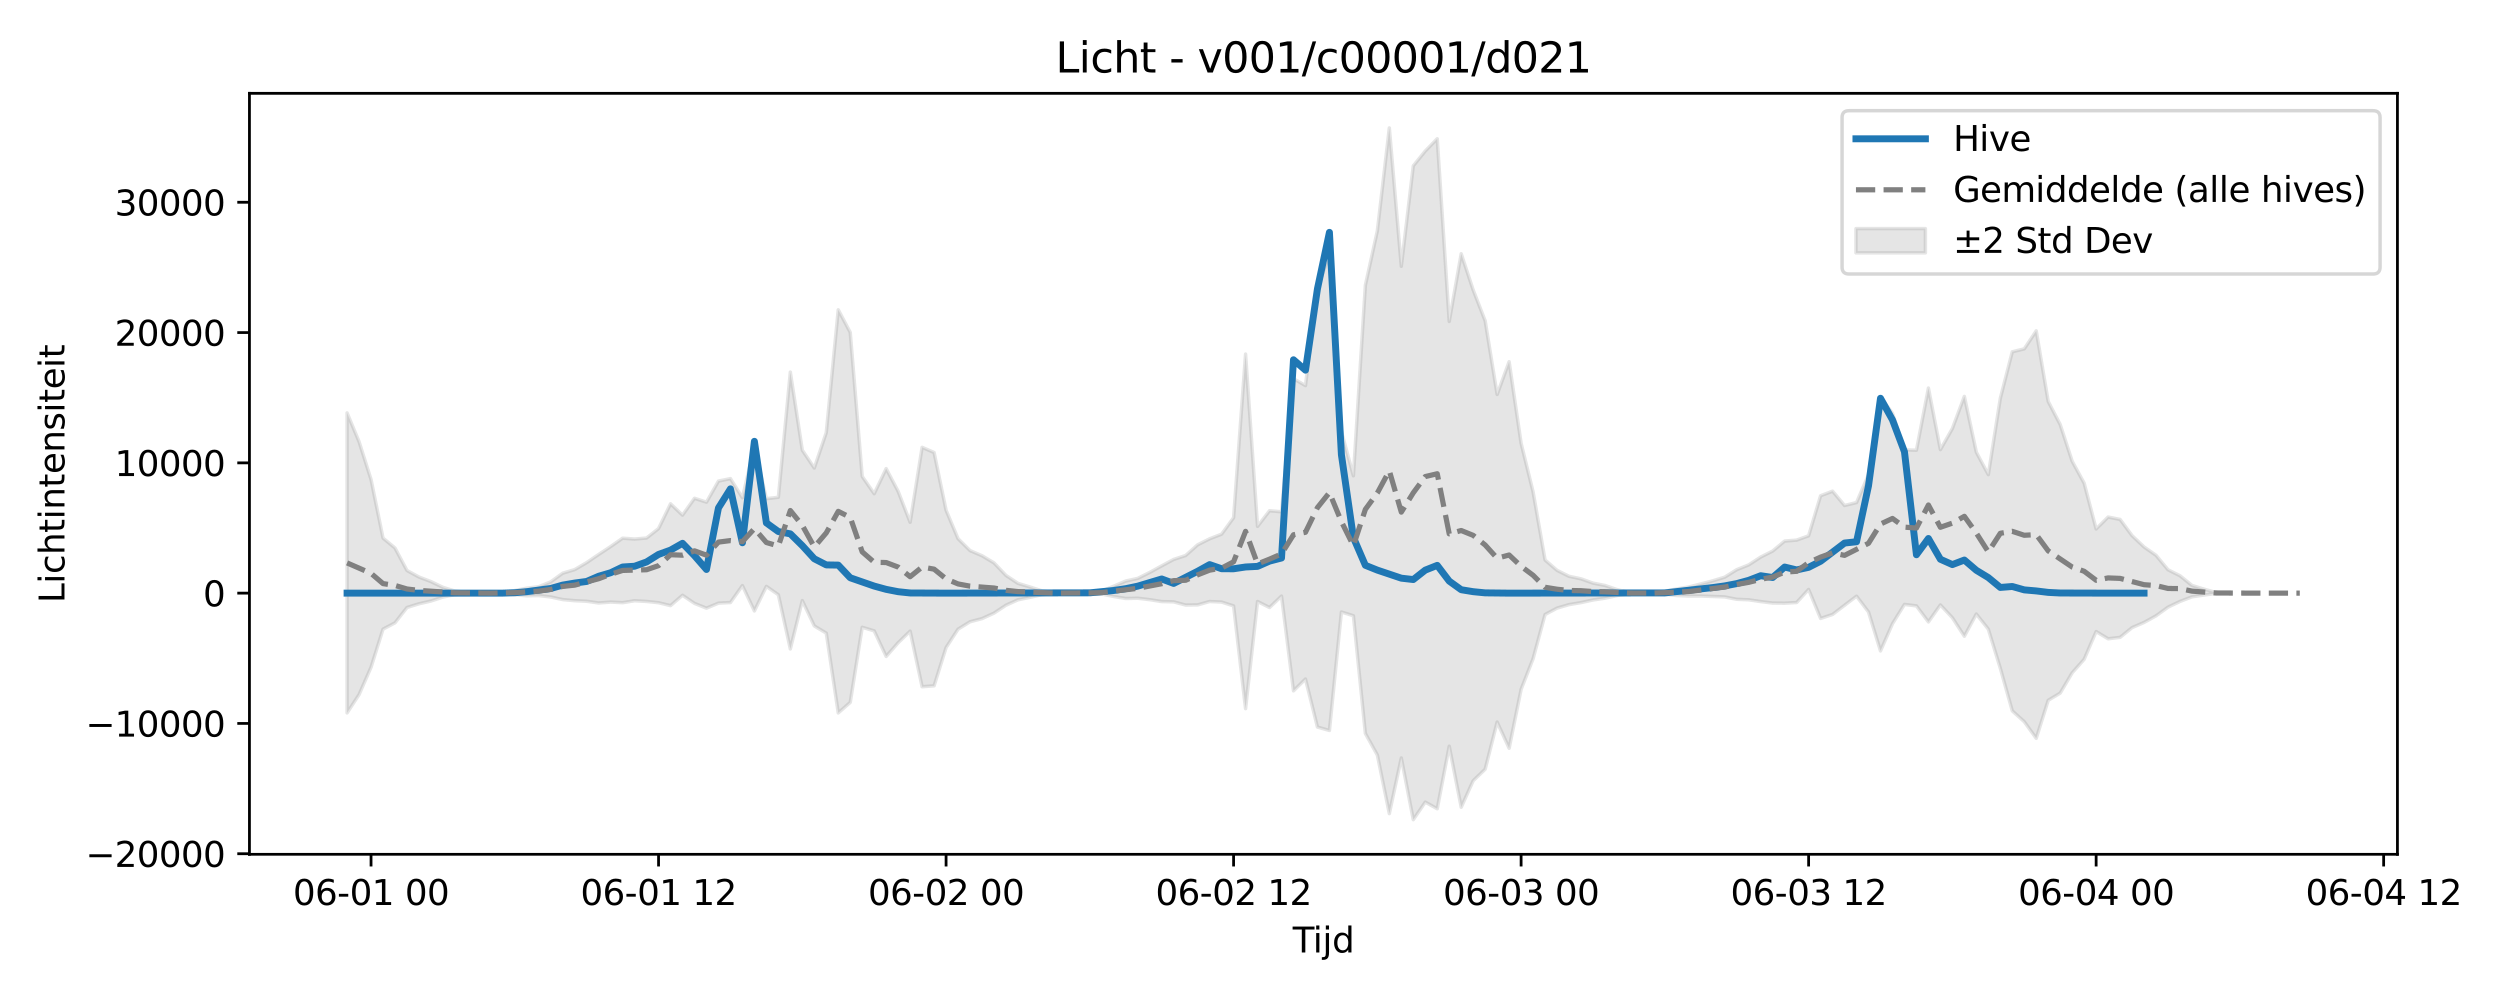 <?xml version="1.0" encoding="utf-8" standalone="no"?>
<!DOCTYPE svg PUBLIC "-//W3C//DTD SVG 1.1//EN"
  "http://www.w3.org/Graphics/SVG/1.1/DTD/svg11.dtd">
<svg xmlns:xlink="http://www.w3.org/1999/xlink" width="720pt" height="288pt" viewBox="0 0 720 288" xmlns="http://www.w3.org/2000/svg" version="1.1">
 <defs>
  <style type="text/css">*{stroke-linejoin: round; stroke-linecap: butt}</style>
 </defs>
 <g id="figure_1">
  <g id="patch_1">
   <path d="M 0 288 
L 720 288 
L 720 0 
L 0 0 
z
" style="fill: #ffffff"/>
  </g>
  <g id="axes_1">
   <g id="patch_2">
    <path d="M 71.84 246.04 
L 690.459 246.04 
L 690.459 26.88 
L 71.84 26.88 
z
" style="fill: #ffffff"/>
   </g>
   <g id="FillBetweenPolyCollection_1">
    <defs>
     <path id="md9b2a48a3f" d="M 99.959 -169.082 
L 99.959 -82.684 
L 103.409 -87.951 
L 106.859 -95.834 
L 110.31 -106.807 
L 113.76 -108.622 
L 117.21 -113.041 
L 120.66 -114.106 
L 124.11 -114.904 
L 127.561 -116.034 
L 131.011 -116.761 
L 134.461 -117.039 
L 137.911 -117.165 
L 141.361 -117.161 
L 144.812 -117.038 
L 148.262 -116.716 
L 151.712 -116.411 
L 155.162 -116.476 
L 158.612 -116.068 
L 162.062 -115.317 
L 165.513 -115 
L 168.963 -114.838 
L 172.413 -114.338 
L 175.863 -114.604 
L 179.313 -114.428 
L 182.764 -114.98 
L 186.214 -114.783 
L 189.664 -114.416 
L 193.114 -113.574 
L 196.564 -116.566 
L 200.015 -114.227 
L 203.465 -112.846 
L 206.915 -114.295 
L 210.365 -114.468 
L 213.815 -119.355 
L 217.265 -112.042 
L 220.716 -119.131 
L 224.166 -116.706 
L 227.616 -101.097 
L 231.066 -115.022 
L 234.516 -107.732 
L 237.967 -105.656 
L 241.417 -82.675 
L 244.867 -85.717 
L 248.317 -107.345 
L 251.767 -106.304 
L 255.218 -98.937 
L 258.668 -102.887 
L 262.118 -106.236 
L 265.568 -90.218 
L 269.018 -90.483 
L 272.469 -101.502 
L 275.919 -106.797 
L 279.369 -108.932 
L 282.819 -109.838 
L 286.269 -111.414 
L 289.719 -113.691 
L 293.17 -115.256 
L 296.62 -115.963 
L 300.07 -116.721 
L 303.52 -117.114 
L 306.97 -117.173 
L 310.421 -117.147 
L 313.871 -116.974 
L 317.321 -116.913 
L 320.771 -116.209 
L 324.221 -115.632 
L 327.672 -115.706 
L 331.122 -115.296 
L 334.572 -114.743 
L 338.022 -114.662 
L 341.472 -113.744 
L 344.922 -113.79 
L 348.373 -114.767 
L 351.823 -114.609 
L 355.273 -113.494 
L 358.723 -83.909 
L 362.173 -114.769 
L 365.624 -113.027 
L 369.074 -116.335 
L 372.524 -89.032 
L 375.974 -92.454 
L 379.424 -78.601 
L 382.875 -77.619 
L 386.325 -111.748 
L 389.775 -110.667 
L 393.225 -76.762 
L 396.675 -70.55 
L 400.125 -53.676 
L 403.576 -69.714 
L 407.026 -51.922 
L 410.476 -56.99 
L 413.926 -55.078 
L 417.376 -73.093 
L 420.827 -55.512 
L 424.277 -63.145 
L 427.727 -66.466 
L 431.177 -80.051 
L 434.627 -72.497 
L 438.078 -89.466 
L 441.528 -98.288 
L 444.978 -111.013 
L 448.428 -112.862 
L 451.878 -113.867 
L 455.329 -114.45 
L 458.779 -115.207 
L 462.229 -115.715 
L 465.679 -116.474 
L 469.129 -117.042 
L 472.579 -117.163 
L 476.03 -117.105 
L 479.48 -116.818 
L 482.93 -116.49 
L 486.38 -116.327 
L 489.83 -116.335 
L 493.281 -116.211 
L 496.731 -116.088 
L 500.181 -115.4 
L 503.631 -115.257 
L 507.081 -114.748 
L 510.532 -114.319 
L 513.982 -114.281 
L 517.432 -114.474 
L 520.882 -118.237 
L 524.332 -109.886 
L 527.782 -111.037 
L 531.233 -113.679 
L 534.683 -116.298 
L 538.133 -111.75 
L 541.583 -100.527 
L 545.033 -108.36 
L 548.484 -113.921 
L 551.934 -113.504 
L 555.384 -108.886 
L 558.834 -113.78 
L 562.284 -110.085 
L 565.735 -104.758 
L 569.185 -111.155 
L 572.635 -106.798 
L 576.085 -95.558 
L 579.535 -83.271 
L 582.986 -80.151 
L 586.436 -75.357 
L 589.886 -86.317 
L 593.336 -88.387 
L 596.786 -94.227 
L 600.236 -98.112 
L 603.687 -106.113 
L 607.137 -104.027 
L 610.587 -104.436 
L 614.037 -107.243 
L 617.487 -108.736 
L 620.938 -110.636 
L 624.388 -113.137 
L 627.838 -114.783 
L 631.288 -116.116 
L 634.738 -116.623 
L 638.189 -117.085 
L 638.189 -117.368 
L 638.189 -117.368 
L 634.738 -118.334 
L 631.288 -119.395 
L 627.838 -122.186 
L 624.388 -123.908 
L 620.938 -128.076 
L 617.487 -130.478 
L 614.037 -133.732 
L 610.587 -138.409 
L 607.137 -139.092 
L 603.687 -135.657 
L 600.236 -148.84 
L 596.786 -155.161 
L 593.336 -165.735 
L 589.886 -172.378 
L 586.436 -192.711 
L 582.986 -187.531 
L 579.535 -186.686 
L 576.085 -173.264 
L 572.635 -151.301 
L 569.185 -157.775 
L 565.735 -173.839 
L 562.284 -164.59 
L 558.834 -158.505 
L 555.384 -176.241 
L 551.934 -158.339 
L 548.484 -158.448 
L 545.033 -169.01 
L 541.583 -173.617 
L 538.133 -151.319 
L 534.683 -143.264 
L 531.233 -142.425 
L 527.782 -146.547 
L 524.332 -145.221 
L 520.882 -133.698 
L 517.432 -132.447 
L 513.982 -132.18 
L 510.532 -129.299 
L 507.081 -127.566 
L 503.631 -125.317 
L 500.181 -123.938 
L 496.731 -121.782 
L 493.281 -120.725 
L 489.83 -119.825 
L 486.38 -118.956 
L 482.93 -118.391 
L 479.48 -117.731 
L 476.03 -117.281 
L 472.579 -117.197 
L 469.129 -117.373 
L 465.679 -118.205 
L 462.229 -119.386 
L 458.779 -120.063 
L 455.329 -121.301 
L 451.878 -122.028 
L 448.428 -123.747 
L 444.978 -126.723 
L 441.528 -146.358 
L 438.078 -160.338 
L 434.627 -183.832 
L 431.177 -174.4 
L 427.727 -195.613 
L 424.277 -204.48 
L 420.827 -214.916 
L 417.376 -195.42 
L 413.926 -248.044 
L 410.476 -244.509 
L 407.026 -240.238 
L 403.576 -211.309 
L 400.125 -251.158 
L 396.675 -221.505 
L 393.225 -205.843 
L 389.775 -150.961 
L 386.325 -163.799 
L 382.875 -214.655 
L 379.424 -205.022 
L 375.974 -176.954 
L 372.524 -178.935 
L 369.074 -140.609 
L 365.624 -140.908 
L 362.173 -136.405 
L 358.723 -186.025 
L 355.273 -138.908 
L 351.823 -134.164 
L 348.373 -132.825 
L 344.922 -131.094 
L 341.472 -128.018 
L 338.022 -126.888 
L 334.572 -125.036 
L 331.122 -123.146 
L 327.672 -121.424 
L 324.221 -120.665 
L 320.771 -119.182 
L 317.321 -117.756 
L 313.871 -117.513 
L 310.421 -117.219 
L 306.97 -117.181 
L 303.52 -117.267 
L 300.07 -117.843 
L 296.62 -118.955 
L 293.17 -119.991 
L 289.719 -122.285 
L 286.269 -125.894 
L 282.819 -127.955 
L 279.369 -129.436 
L 275.919 -132.858 
L 272.469 -141.063 
L 269.018 -157.684 
L 265.568 -159.173 
L 262.118 -137.577 
L 258.668 -146.487 
L 255.218 -153.04 
L 251.767 -145.812 
L 248.317 -150.787 
L 244.867 -192.274 
L 241.417 -198.785 
L 237.967 -163.417 
L 234.516 -153.207 
L 231.066 -158.351 
L 227.616 -180.84 
L 224.166 -144.785 
L 220.716 -144.386 
L 217.265 -159.477 
L 213.815 -144.65 
L 210.365 -150.162 
L 206.915 -149.453 
L 203.465 -143.379 
L 200.015 -144.494 
L 196.564 -139.647 
L 193.114 -142.907 
L 189.664 -135.78 
L 186.214 -133.05 
L 182.764 -132.753 
L 179.313 -133.004 
L 175.863 -130.592 
L 172.413 -128.315 
L 168.963 -125.974 
L 165.513 -123.953 
L 162.062 -122.923 
L 158.612 -120.432 
L 155.162 -119.028 
L 151.712 -118.608 
L 148.262 -117.923 
L 144.812 -117.384 
L 141.361 -117.199 
L 137.911 -117.192 
L 134.461 -117.378 
L 131.011 -117.784 
L 127.561 -118.85 
L 124.11 -120.507 
L 120.66 -121.821 
L 117.21 -123.703 
L 113.76 -130.173 
L 110.31 -133.037 
L 106.859 -149.907 
L 103.409 -160.801 
L 99.959 -169.082 
z
" style="stroke: #808080; stroke-opacity: 0.2"/>
    </defs>
    <g clip-path="url(#pb3935d6405)">
     <use xlink:href="#md9b2a48a3f" x="0" y="288" style="fill: #808080; fill-opacity: 0.2; stroke: #808080; stroke-opacity: 0.2"/>
    </g>
   </g>
   <g id="matplotlib.axis_1">
    <g id="xtick_1">
     <g id="line2d_1">
      <defs>
       <path id="m1fbf911870" d="M 0 0 
L 0 3.5 
" style="stroke: #000000; stroke-width: 0.8"/>
      </defs>
      <g>
       <use xlink:href="#m1fbf911870" x="106.859" y="246.04" style="stroke: #000000; stroke-width: 0.8"/>
      </g>
     </g>
     <g id="text_1">
      <!-- 06-01 00 -->
      <g transform="translate(84.379 260.638) scale(0.1 -0.1)">
       <defs>
        <path id="DejaVuSans-30" d="M 2034 4250 
Q 1547 4250 1301 3770 
Q 1056 3291 1056 2328 
Q 1056 1369 1301 889 
Q 1547 409 2034 409 
Q 2525 409 2770 889 
Q 3016 1369 3016 2328 
Q 3016 3291 2770 3770 
Q 2525 4250 2034 4250 
z
M 2034 4750 
Q 2819 4750 3233 4129 
Q 3647 3509 3647 2328 
Q 3647 1150 3233 529 
Q 2819 -91 2034 -91 
Q 1250 -91 836 529 
Q 422 1150 422 2328 
Q 422 3509 836 4129 
Q 1250 4750 2034 4750 
z
" transform="scale(0.016)"/>
        <path id="DejaVuSans-36" d="M 2113 2584 
Q 1688 2584 1439 2293 
Q 1191 2003 1191 1497 
Q 1191 994 1439 701 
Q 1688 409 2113 409 
Q 2538 409 2786 701 
Q 3034 994 3034 1497 
Q 3034 2003 2786 2293 
Q 2538 2584 2113 2584 
z
M 3366 4563 
L 3366 3988 
Q 3128 4100 2886 4159 
Q 2644 4219 2406 4219 
Q 1781 4219 1451 3797 
Q 1122 3375 1075 2522 
Q 1259 2794 1537 2939 
Q 1816 3084 2150 3084 
Q 2853 3084 3261 2657 
Q 3669 2231 3669 1497 
Q 3669 778 3244 343 
Q 2819 -91 2113 -91 
Q 1303 -91 875 529 
Q 447 1150 447 2328 
Q 447 3434 972 4092 
Q 1497 4750 2381 4750 
Q 2619 4750 2861 4703 
Q 3103 4656 3366 4563 
z
" transform="scale(0.016)"/>
        <path id="DejaVuSans-2d" d="M 313 2009 
L 1997 2009 
L 1997 1497 
L 313 1497 
L 313 2009 
z
" transform="scale(0.016)"/>
        <path id="DejaVuSans-31" d="M 794 531 
L 1825 531 
L 1825 4091 
L 703 3866 
L 703 4441 
L 1819 4666 
L 2450 4666 
L 2450 531 
L 3481 531 
L 3481 0 
L 794 0 
L 794 531 
z
" transform="scale(0.016)"/>
        <path id="DejaVuSans-20" transform="scale(0.016)"/>
       </defs>
       <use xlink:href="#DejaVuSans-30"/>
       <use xlink:href="#DejaVuSans-36" transform="translate(63.623 0)"/>
       <use xlink:href="#DejaVuSans-2d" transform="translate(127.246 0)"/>
       <use xlink:href="#DejaVuSans-30" transform="translate(163.33 0)"/>
       <use xlink:href="#DejaVuSans-31" transform="translate(226.953 0)"/>
       <use xlink:href="#DejaVuSans-20" transform="translate(290.576 0)"/>
       <use xlink:href="#DejaVuSans-30" transform="translate(322.363 0)"/>
       <use xlink:href="#DejaVuSans-30" transform="translate(385.986 0)"/>
      </g>
     </g>
    </g>
    <g id="xtick_2">
     <g id="line2d_2">
      <g>
       <use xlink:href="#m1fbf911870" x="189.664" y="246.04" style="stroke: #000000; stroke-width: 0.8"/>
      </g>
     </g>
     <g id="text_2">
      <!-- 06-01 12 -->
      <g transform="translate(167.183 260.638) scale(0.1 -0.1)">
       <defs>
        <path id="DejaVuSans-32" d="M 1228 531 
L 3431 531 
L 3431 0 
L 469 0 
L 469 531 
Q 828 903 1448 1529 
Q 2069 2156 2228 2338 
Q 2531 2678 2651 2914 
Q 2772 3150 2772 3378 
Q 2772 3750 2511 3984 
Q 2250 4219 1831 4219 
Q 1534 4219 1204 4116 
Q 875 4013 500 3803 
L 500 4441 
Q 881 4594 1212 4672 
Q 1544 4750 1819 4750 
Q 2544 4750 2975 4387 
Q 3406 4025 3406 3419 
Q 3406 3131 3298 2873 
Q 3191 2616 2906 2266 
Q 2828 2175 2409 1742 
Q 1991 1309 1228 531 
z
" transform="scale(0.016)"/>
       </defs>
       <use xlink:href="#DejaVuSans-30"/>
       <use xlink:href="#DejaVuSans-36" transform="translate(63.623 0)"/>
       <use xlink:href="#DejaVuSans-2d" transform="translate(127.246 0)"/>
       <use xlink:href="#DejaVuSans-30" transform="translate(163.33 0)"/>
       <use xlink:href="#DejaVuSans-31" transform="translate(226.953 0)"/>
       <use xlink:href="#DejaVuSans-20" transform="translate(290.576 0)"/>
       <use xlink:href="#DejaVuSans-31" transform="translate(322.363 0)"/>
       <use xlink:href="#DejaVuSans-32" transform="translate(385.986 0)"/>
      </g>
     </g>
    </g>
    <g id="xtick_3">
     <g id="line2d_3">
      <g>
       <use xlink:href="#m1fbf911870" x="272.469" y="246.04" style="stroke: #000000; stroke-width: 0.8"/>
      </g>
     </g>
     <g id="text_3">
      <!-- 06-02 00 -->
      <g transform="translate(249.988 260.638) scale(0.1 -0.1)">
       <use xlink:href="#DejaVuSans-30"/>
       <use xlink:href="#DejaVuSans-36" transform="translate(63.623 0)"/>
       <use xlink:href="#DejaVuSans-2d" transform="translate(127.246 0)"/>
       <use xlink:href="#DejaVuSans-30" transform="translate(163.33 0)"/>
       <use xlink:href="#DejaVuSans-32" transform="translate(226.953 0)"/>
       <use xlink:href="#DejaVuSans-20" transform="translate(290.576 0)"/>
       <use xlink:href="#DejaVuSans-30" transform="translate(322.363 0)"/>
       <use xlink:href="#DejaVuSans-30" transform="translate(385.986 0)"/>
      </g>
     </g>
    </g>
    <g id="xtick_4">
     <g id="line2d_4">
      <g>
       <use xlink:href="#m1fbf911870" x="355.273" y="246.04" style="stroke: #000000; stroke-width: 0.8"/>
      </g>
     </g>
     <g id="text_4">
      <!-- 06-02 12 -->
      <g transform="translate(332.793 260.638) scale(0.1 -0.1)">
       <use xlink:href="#DejaVuSans-30"/>
       <use xlink:href="#DejaVuSans-36" transform="translate(63.623 0)"/>
       <use xlink:href="#DejaVuSans-2d" transform="translate(127.246 0)"/>
       <use xlink:href="#DejaVuSans-30" transform="translate(163.33 0)"/>
       <use xlink:href="#DejaVuSans-32" transform="translate(226.953 0)"/>
       <use xlink:href="#DejaVuSans-20" transform="translate(290.576 0)"/>
       <use xlink:href="#DejaVuSans-31" transform="translate(322.363 0)"/>
       <use xlink:href="#DejaVuSans-32" transform="translate(385.986 0)"/>
      </g>
     </g>
    </g>
    <g id="xtick_5">
     <g id="line2d_5">
      <g>
       <use xlink:href="#m1fbf911870" x="438.078" y="246.04" style="stroke: #000000; stroke-width: 0.8"/>
      </g>
     </g>
     <g id="text_5">
      <!-- 06-03 00 -->
      <g transform="translate(415.597 260.638) scale(0.1 -0.1)">
       <defs>
        <path id="DejaVuSans-33" d="M 2597 2516 
Q 3050 2419 3304 2112 
Q 3559 1806 3559 1356 
Q 3559 666 3084 287 
Q 2609 -91 1734 -91 
Q 1441 -91 1130 -33 
Q 819 25 488 141 
L 488 750 
Q 750 597 1062 519 
Q 1375 441 1716 441 
Q 2309 441 2620 675 
Q 2931 909 2931 1356 
Q 2931 1769 2642 2001 
Q 2353 2234 1838 2234 
L 1294 2234 
L 1294 2753 
L 1863 2753 
Q 2328 2753 2575 2939 
Q 2822 3125 2822 3475 
Q 2822 3834 2567 4026 
Q 2313 4219 1838 4219 
Q 1578 4219 1281 4162 
Q 984 4106 628 3988 
L 628 4550 
Q 988 4650 1302 4700 
Q 1616 4750 1894 4750 
Q 2613 4750 3031 4423 
Q 3450 4097 3450 3541 
Q 3450 3153 3228 2886 
Q 3006 2619 2597 2516 
z
" transform="scale(0.016)"/>
       </defs>
       <use xlink:href="#DejaVuSans-30"/>
       <use xlink:href="#DejaVuSans-36" transform="translate(63.623 0)"/>
       <use xlink:href="#DejaVuSans-2d" transform="translate(127.246 0)"/>
       <use xlink:href="#DejaVuSans-30" transform="translate(163.33 0)"/>
       <use xlink:href="#DejaVuSans-33" transform="translate(226.953 0)"/>
       <use xlink:href="#DejaVuSans-20" transform="translate(290.576 0)"/>
       <use xlink:href="#DejaVuSans-30" transform="translate(322.363 0)"/>
       <use xlink:href="#DejaVuSans-30" transform="translate(385.986 0)"/>
      </g>
     </g>
    </g>
    <g id="xtick_6">
     <g id="line2d_6">
      <g>
       <use xlink:href="#m1fbf911870" x="520.882" y="246.04" style="stroke: #000000; stroke-width: 0.8"/>
      </g>
     </g>
     <g id="text_6">
      <!-- 06-03 12 -->
      <g transform="translate(498.402 260.638) scale(0.1 -0.1)">
       <use xlink:href="#DejaVuSans-30"/>
       <use xlink:href="#DejaVuSans-36" transform="translate(63.623 0)"/>
       <use xlink:href="#DejaVuSans-2d" transform="translate(127.246 0)"/>
       <use xlink:href="#DejaVuSans-30" transform="translate(163.33 0)"/>
       <use xlink:href="#DejaVuSans-33" transform="translate(226.953 0)"/>
       <use xlink:href="#DejaVuSans-20" transform="translate(290.576 0)"/>
       <use xlink:href="#DejaVuSans-31" transform="translate(322.363 0)"/>
       <use xlink:href="#DejaVuSans-32" transform="translate(385.986 0)"/>
      </g>
     </g>
    </g>
    <g id="xtick_7">
     <g id="line2d_7">
      <g>
       <use xlink:href="#m1fbf911870" x="603.687" y="246.04" style="stroke: #000000; stroke-width: 0.8"/>
      </g>
     </g>
     <g id="text_7">
      <!-- 06-04 00 -->
      <g transform="translate(581.206 260.638) scale(0.1 -0.1)">
       <defs>
        <path id="DejaVuSans-34" d="M 2419 4116 
L 825 1625 
L 2419 1625 
L 2419 4116 
z
M 2253 4666 
L 3047 4666 
L 3047 1625 
L 3713 1625 
L 3713 1100 
L 3047 1100 
L 3047 0 
L 2419 0 
L 2419 1100 
L 313 1100 
L 313 1709 
L 2253 4666 
z
" transform="scale(0.016)"/>
       </defs>
       <use xlink:href="#DejaVuSans-30"/>
       <use xlink:href="#DejaVuSans-36" transform="translate(63.623 0)"/>
       <use xlink:href="#DejaVuSans-2d" transform="translate(127.246 0)"/>
       <use xlink:href="#DejaVuSans-30" transform="translate(163.33 0)"/>
       <use xlink:href="#DejaVuSans-34" transform="translate(226.953 0)"/>
       <use xlink:href="#DejaVuSans-20" transform="translate(290.576 0)"/>
       <use xlink:href="#DejaVuSans-30" transform="translate(322.363 0)"/>
       <use xlink:href="#DejaVuSans-30" transform="translate(385.986 0)"/>
      </g>
     </g>
    </g>
    <g id="xtick_8">
     <g id="line2d_8">
      <g>
       <use xlink:href="#m1fbf911870" x="686.491" y="246.04" style="stroke: #000000; stroke-width: 0.8"/>
      </g>
     </g>
     <g id="text_8">
      <!-- 06-04 12 -->
      <g transform="translate(664.011 260.638) scale(0.1 -0.1)">
       <use xlink:href="#DejaVuSans-30"/>
       <use xlink:href="#DejaVuSans-36" transform="translate(63.623 0)"/>
       <use xlink:href="#DejaVuSans-2d" transform="translate(127.246 0)"/>
       <use xlink:href="#DejaVuSans-30" transform="translate(163.33 0)"/>
       <use xlink:href="#DejaVuSans-34" transform="translate(226.953 0)"/>
       <use xlink:href="#DejaVuSans-20" transform="translate(290.576 0)"/>
       <use xlink:href="#DejaVuSans-31" transform="translate(322.363 0)"/>
       <use xlink:href="#DejaVuSans-32" transform="translate(385.986 0)"/>
      </g>
     </g>
    </g>
    <g id="text_9">
     <!-- Tijd -->
     <g transform="translate(372.299 274.317) scale(0.1 -0.1)">
      <defs>
       <path id="DejaVuSans-54" d="M -19 4666 
L 3928 4666 
L 3928 4134 
L 2272 4134 
L 2272 0 
L 1638 0 
L 1638 4134 
L -19 4134 
L -19 4666 
z
" transform="scale(0.016)"/>
       <path id="DejaVuSans-69" d="M 603 3500 
L 1178 3500 
L 1178 0 
L 603 0 
L 603 3500 
z
M 603 4863 
L 1178 4863 
L 1178 4134 
L 603 4134 
L 603 4863 
z
" transform="scale(0.016)"/>
       <path id="DejaVuSans-6a" d="M 603 3500 
L 1178 3500 
L 1178 -63 
Q 1178 -731 923 -1031 
Q 669 -1331 103 -1331 
L -116 -1331 
L -116 -844 
L 38 -844 
Q 366 -844 484 -692 
Q 603 -541 603 -63 
L 603 3500 
z
M 603 4863 
L 1178 4863 
L 1178 4134 
L 603 4134 
L 603 4863 
z
" transform="scale(0.016)"/>
       <path id="DejaVuSans-64" d="M 2906 2969 
L 2906 4863 
L 3481 4863 
L 3481 0 
L 2906 0 
L 2906 525 
Q 2725 213 2448 61 
Q 2172 -91 1784 -91 
Q 1150 -91 751 415 
Q 353 922 353 1747 
Q 353 2572 751 3078 
Q 1150 3584 1784 3584 
Q 2172 3584 2448 3432 
Q 2725 3281 2906 2969 
z
M 947 1747 
Q 947 1113 1208 752 
Q 1469 391 1925 391 
Q 2381 391 2643 752 
Q 2906 1113 2906 1747 
Q 2906 2381 2643 2742 
Q 2381 3103 1925 3103 
Q 1469 3103 1208 2742 
Q 947 2381 947 1747 
z
" transform="scale(0.016)"/>
      </defs>
      <use xlink:href="#DejaVuSans-54"/>
      <use xlink:href="#DejaVuSans-69" transform="translate(57.959 0)"/>
      <use xlink:href="#DejaVuSans-6a" transform="translate(85.742 0)"/>
      <use xlink:href="#DejaVuSans-64" transform="translate(113.525 0)"/>
     </g>
    </g>
   </g>
   <g id="matplotlib.axis_2">
    <g id="ytick_1">
     <g id="line2d_9">
      <defs>
       <path id="m18ffb1cf75" d="M 0 0 
L -3.5 0 
" style="stroke: #000000; stroke-width: 0.8"/>
      </defs>
      <g>
       <use xlink:href="#m18ffb1cf75" x="71.84" y="245.87" style="stroke: #000000; stroke-width: 0.8"/>
      </g>
     </g>
     <g id="text_10">
      <!-- −20000 -->
      <g transform="translate(24.648 249.669) scale(0.1 -0.1)">
       <defs>
        <path id="DejaVuSans-2212" d="M 678 2272 
L 4684 2272 
L 4684 1741 
L 678 1741 
L 678 2272 
z
" transform="scale(0.016)"/>
       </defs>
       <use xlink:href="#DejaVuSans-2212"/>
       <use xlink:href="#DejaVuSans-32" transform="translate(83.789 0)"/>
       <use xlink:href="#DejaVuSans-30" transform="translate(147.412 0)"/>
       <use xlink:href="#DejaVuSans-30" transform="translate(211.035 0)"/>
       <use xlink:href="#DejaVuSans-30" transform="translate(274.658 0)"/>
       <use xlink:href="#DejaVuSans-30" transform="translate(338.281 0)"/>
      </g>
     </g>
    </g>
    <g id="ytick_2">
     <g id="line2d_10">
      <g>
       <use xlink:href="#m18ffb1cf75" x="71.84" y="208.347" style="stroke: #000000; stroke-width: 0.8"/>
      </g>
     </g>
     <g id="text_11">
      <!-- −10000 -->
      <g transform="translate(24.648 212.146) scale(0.1 -0.1)">
       <use xlink:href="#DejaVuSans-2212"/>
       <use xlink:href="#DejaVuSans-31" transform="translate(83.789 0)"/>
       <use xlink:href="#DejaVuSans-30" transform="translate(147.412 0)"/>
       <use xlink:href="#DejaVuSans-30" transform="translate(211.035 0)"/>
       <use xlink:href="#DejaVuSans-30" transform="translate(274.658 0)"/>
       <use xlink:href="#DejaVuSans-30" transform="translate(338.281 0)"/>
      </g>
     </g>
    </g>
    <g id="ytick_3">
     <g id="line2d_11">
      <g>
       <use xlink:href="#m18ffb1cf75" x="71.84" y="170.824" style="stroke: #000000; stroke-width: 0.8"/>
      </g>
     </g>
     <g id="text_12">
      <!-- 0 -->
      <g transform="translate(58.477 174.623) scale(0.1 -0.1)">
       <use xlink:href="#DejaVuSans-30"/>
      </g>
     </g>
    </g>
    <g id="ytick_4">
     <g id="line2d_12">
      <g>
       <use xlink:href="#m18ffb1cf75" x="71.84" y="133.301" style="stroke: #000000; stroke-width: 0.8"/>
      </g>
     </g>
     <g id="text_13">
      <!-- 10000 -->
      <g transform="translate(33.028 137.1) scale(0.1 -0.1)">
       <use xlink:href="#DejaVuSans-31"/>
       <use xlink:href="#DejaVuSans-30" transform="translate(63.623 0)"/>
       <use xlink:href="#DejaVuSans-30" transform="translate(127.246 0)"/>
       <use xlink:href="#DejaVuSans-30" transform="translate(190.869 0)"/>
       <use xlink:href="#DejaVuSans-30" transform="translate(254.492 0)"/>
      </g>
     </g>
    </g>
    <g id="ytick_5">
     <g id="line2d_13">
      <g>
       <use xlink:href="#m18ffb1cf75" x="71.84" y="95.778" style="stroke: #000000; stroke-width: 0.8"/>
      </g>
     </g>
     <g id="text_14">
      <!-- 20000 -->
      <g transform="translate(33.028 99.577) scale(0.1 -0.1)">
       <use xlink:href="#DejaVuSans-32"/>
       <use xlink:href="#DejaVuSans-30" transform="translate(63.623 0)"/>
       <use xlink:href="#DejaVuSans-30" transform="translate(127.246 0)"/>
       <use xlink:href="#DejaVuSans-30" transform="translate(190.869 0)"/>
       <use xlink:href="#DejaVuSans-30" transform="translate(254.492 0)"/>
      </g>
     </g>
    </g>
    <g id="ytick_6">
     <g id="line2d_14">
      <g>
       <use xlink:href="#m18ffb1cf75" x="71.84" y="58.254" style="stroke: #000000; stroke-width: 0.8"/>
      </g>
     </g>
     <g id="text_15">
      <!-- 30000 -->
      <g transform="translate(33.028 62.054) scale(0.1 -0.1)">
       <use xlink:href="#DejaVuSans-33"/>
       <use xlink:href="#DejaVuSans-30" transform="translate(63.623 0)"/>
       <use xlink:href="#DejaVuSans-30" transform="translate(127.246 0)"/>
       <use xlink:href="#DejaVuSans-30" transform="translate(190.869 0)"/>
       <use xlink:href="#DejaVuSans-30" transform="translate(254.492 0)"/>
      </g>
     </g>
    </g>
    <g id="text_16">
     <!-- Lichtintensiteit -->
     <g transform="translate(18.568 173.656) rotate(-90) scale(0.1 -0.1)">
      <defs>
       <path id="DejaVuSans-4c" d="M 628 4666 
L 1259 4666 
L 1259 531 
L 3531 531 
L 3531 0 
L 628 0 
L 628 4666 
z
" transform="scale(0.016)"/>
       <path id="DejaVuSans-63" d="M 3122 3366 
L 3122 2828 
Q 2878 2963 2633 3030 
Q 2388 3097 2138 3097 
Q 1578 3097 1268 2742 
Q 959 2388 959 1747 
Q 959 1106 1268 751 
Q 1578 397 2138 397 
Q 2388 397 2633 464 
Q 2878 531 3122 666 
L 3122 134 
Q 2881 22 2623 -34 
Q 2366 -91 2075 -91 
Q 1284 -91 818 406 
Q 353 903 353 1747 
Q 353 2603 823 3093 
Q 1294 3584 2113 3584 
Q 2378 3584 2631 3529 
Q 2884 3475 3122 3366 
z
" transform="scale(0.016)"/>
       <path id="DejaVuSans-68" d="M 3513 2113 
L 3513 0 
L 2938 0 
L 2938 2094 
Q 2938 2591 2744 2837 
Q 2550 3084 2163 3084 
Q 1697 3084 1428 2787 
Q 1159 2491 1159 1978 
L 1159 0 
L 581 0 
L 581 4863 
L 1159 4863 
L 1159 2956 
Q 1366 3272 1645 3428 
Q 1925 3584 2291 3584 
Q 2894 3584 3203 3211 
Q 3513 2838 3513 2113 
z
" transform="scale(0.016)"/>
       <path id="DejaVuSans-74" d="M 1172 4494 
L 1172 3500 
L 2356 3500 
L 2356 3053 
L 1172 3053 
L 1172 1153 
Q 1172 725 1289 603 
Q 1406 481 1766 481 
L 2356 481 
L 2356 0 
L 1766 0 
Q 1100 0 847 248 
Q 594 497 594 1153 
L 594 3053 
L 172 3053 
L 172 3500 
L 594 3500 
L 594 4494 
L 1172 4494 
z
" transform="scale(0.016)"/>
       <path id="DejaVuSans-6e" d="M 3513 2113 
L 3513 0 
L 2938 0 
L 2938 2094 
Q 2938 2591 2744 2837 
Q 2550 3084 2163 3084 
Q 1697 3084 1428 2787 
Q 1159 2491 1159 1978 
L 1159 0 
L 581 0 
L 581 3500 
L 1159 3500 
L 1159 2956 
Q 1366 3272 1645 3428 
Q 1925 3584 2291 3584 
Q 2894 3584 3203 3211 
Q 3513 2838 3513 2113 
z
" transform="scale(0.016)"/>
       <path id="DejaVuSans-65" d="M 3597 1894 
L 3597 1613 
L 953 1613 
Q 991 1019 1311 708 
Q 1631 397 2203 397 
Q 2534 397 2845 478 
Q 3156 559 3463 722 
L 3463 178 
Q 3153 47 2828 -22 
Q 2503 -91 2169 -91 
Q 1331 -91 842 396 
Q 353 884 353 1716 
Q 353 2575 817 3079 
Q 1281 3584 2069 3584 
Q 2775 3584 3186 3129 
Q 3597 2675 3597 1894 
z
M 3022 2063 
Q 3016 2534 2758 2815 
Q 2500 3097 2075 3097 
Q 1594 3097 1305 2825 
Q 1016 2553 972 2059 
L 3022 2063 
z
" transform="scale(0.016)"/>
       <path id="DejaVuSans-73" d="M 2834 3397 
L 2834 2853 
Q 2591 2978 2328 3040 
Q 2066 3103 1784 3103 
Q 1356 3103 1142 2972 
Q 928 2841 928 2578 
Q 928 2378 1081 2264 
Q 1234 2150 1697 2047 
L 1894 2003 
Q 2506 1872 2764 1633 
Q 3022 1394 3022 966 
Q 3022 478 2636 193 
Q 2250 -91 1575 -91 
Q 1294 -91 989 -36 
Q 684 19 347 128 
L 347 722 
Q 666 556 975 473 
Q 1284 391 1588 391 
Q 1994 391 2212 530 
Q 2431 669 2431 922 
Q 2431 1156 2273 1281 
Q 2116 1406 1581 1522 
L 1381 1569 
Q 847 1681 609 1914 
Q 372 2147 372 2553 
Q 372 3047 722 3315 
Q 1072 3584 1716 3584 
Q 2034 3584 2315 3537 
Q 2597 3491 2834 3397 
z
" transform="scale(0.016)"/>
      </defs>
      <use xlink:href="#DejaVuSans-4c"/>
      <use xlink:href="#DejaVuSans-69" transform="translate(55.713 0)"/>
      <use xlink:href="#DejaVuSans-63" transform="translate(83.496 0)"/>
      <use xlink:href="#DejaVuSans-68" transform="translate(138.477 0)"/>
      <use xlink:href="#DejaVuSans-74" transform="translate(201.855 0)"/>
      <use xlink:href="#DejaVuSans-69" transform="translate(241.064 0)"/>
      <use xlink:href="#DejaVuSans-6e" transform="translate(268.848 0)"/>
      <use xlink:href="#DejaVuSans-74" transform="translate(332.227 0)"/>
      <use xlink:href="#DejaVuSans-65" transform="translate(371.436 0)"/>
      <use xlink:href="#DejaVuSans-6e" transform="translate(432.959 0)"/>
      <use xlink:href="#DejaVuSans-73" transform="translate(496.338 0)"/>
      <use xlink:href="#DejaVuSans-69" transform="translate(548.438 0)"/>
      <use xlink:href="#DejaVuSans-74" transform="translate(576.221 0)"/>
      <use xlink:href="#DejaVuSans-65" transform="translate(615.43 0)"/>
      <use xlink:href="#DejaVuSans-69" transform="translate(676.953 0)"/>
      <use xlink:href="#DejaVuSans-74" transform="translate(704.736 0)"/>
     </g>
    </g>
   </g>
   <g id="line2d_15">
    <path d="M 99.959 170.824 
L 144.812 170.815 
L 148.262 170.705 
L 151.712 170.403 
L 158.612 169.479 
L 162.062 168.507 
L 165.513 167.921 
L 168.963 167.457 
L 172.413 165.963 
L 175.863 164.951 
L 179.313 163.296 
L 182.764 163.077 
L 186.214 161.843 
L 189.664 159.675 
L 193.114 158.431 
L 196.564 156.473 
L 200.015 160.041 
L 203.465 164.006 
L 206.915 146.288 
L 210.365 140.795 
L 213.815 156.314 
L 217.265 127.106 
L 220.716 150.596 
L 224.166 153.091 
L 227.616 153.75 
L 231.066 157.151 
L 234.516 160.927 
L 237.967 162.694 
L 241.417 162.752 
L 244.867 166.398 
L 251.767 168.79 
L 255.218 169.737 
L 258.668 170.411 
L 262.118 170.775 
L 272.469 170.824 
L 313.871 170.733 
L 320.771 170.061 
L 324.221 169.535 
L 327.672 168.813 
L 334.572 166.744 
L 338.022 168.024 
L 344.922 164.525 
L 348.373 162.607 
L 351.823 163.795 
L 355.273 163.807 
L 358.723 163.293 
L 362.173 163.118 
L 365.624 161.602 
L 369.074 160.705 
L 372.524 103.617 
L 375.974 106.605 
L 379.424 83.186 
L 382.875 66.919 
L 386.325 130.964 
L 389.775 154.799 
L 393.225 162.806 
L 396.675 164.193 
L 403.576 166.513 
L 407.026 166.91 
L 410.476 164.196 
L 413.926 162.827 
L 417.376 167.357 
L 420.827 169.84 
L 424.277 170.404 
L 427.727 170.743 
L 434.627 170.824 
L 479.48 170.758 
L 493.281 169.218 
L 496.731 168.741 
L 500.181 168.078 
L 503.631 167.135 
L 507.081 165.808 
L 510.532 166.317 
L 513.982 163.309 
L 517.432 164.14 
L 520.882 163.394 
L 524.332 161.64 
L 531.233 156.396 
L 534.683 156.024 
L 538.133 139.895 
L 541.583 114.705 
L 545.033 120.929 
L 548.484 130.111 
L 551.934 159.767 
L 555.384 155.089 
L 558.834 161.065 
L 562.284 162.603 
L 565.735 161.293 
L 569.185 164.242 
L 572.635 166.34 
L 576.085 169.184 
L 579.535 168.907 
L 582.986 169.886 
L 586.436 170.188 
L 589.886 170.61 
L 593.336 170.784 
L 607.137 170.824 
L 617.487 170.824 
L 617.487 170.824 
" clip-path="url(#pb3935d6405)" style="fill: none; stroke: #1f77b4; stroke-width: 2; stroke-linecap: square"/>
   </g>
   <g id="line2d_16">
    <path d="M 99.959 162.117 
L 106.859 165.129 
L 110.31 168.078 
L 113.76 168.603 
L 117.21 169.628 
L 120.66 170.036 
L 131.011 170.727 
L 141.361 170.82 
L 148.262 170.68 
L 155.162 170.248 
L 158.612 169.75 
L 162.062 168.88 
L 165.513 168.523 
L 172.413 166.673 
L 175.863 165.402 
L 179.313 164.284 
L 186.214 164.083 
L 189.664 162.902 
L 193.114 159.76 
L 196.564 159.894 
L 200.015 158.639 
L 203.465 159.887 
L 206.915 156.126 
L 210.365 155.685 
L 213.815 155.998 
L 217.265 152.24 
L 220.716 156.242 
L 224.166 157.254 
L 227.616 147.031 
L 231.066 151.313 
L 234.516 157.53 
L 237.967 153.463 
L 241.417 147.27 
L 244.867 149.005 
L 248.317 158.934 
L 251.767 161.942 
L 255.218 162.011 
L 258.668 163.313 
L 262.118 166.093 
L 265.568 163.304 
L 269.018 163.916 
L 272.469 166.717 
L 275.919 168.172 
L 279.369 168.816 
L 286.269 169.346 
L 289.719 170.012 
L 293.17 170.377 
L 303.52 170.809 
L 313.871 170.756 
L 317.321 170.666 
L 324.221 169.852 
L 327.672 169.435 
L 334.572 168.111 
L 338.022 167.225 
L 341.472 167.119 
L 344.922 165.558 
L 348.373 164.204 
L 351.823 163.613 
L 355.273 161.799 
L 358.723 153.033 
L 362.173 162.413 
L 365.624 161.032 
L 369.074 159.528 
L 372.524 154.016 
L 375.974 153.296 
L 379.424 146.188 
L 382.875 141.863 
L 386.325 150.226 
L 389.775 157.186 
L 393.225 146.697 
L 396.675 141.972 
L 400.125 135.583 
L 403.576 147.489 
L 407.026 141.92 
L 410.476 137.25 
L 413.926 136.439 
L 417.376 153.744 
L 420.827 152.786 
L 424.277 154.187 
L 427.727 156.961 
L 431.177 160.775 
L 434.627 159.836 
L 438.078 163.098 
L 441.528 165.677 
L 444.978 169.132 
L 448.428 169.696 
L 451.878 170.052 
L 455.329 170.125 
L 458.779 170.365 
L 462.229 170.449 
L 469.129 170.793 
L 476.03 170.807 
L 482.93 170.56 
L 486.38 170.359 
L 496.731 169.065 
L 500.181 168.331 
L 503.631 167.713 
L 507.081 166.843 
L 510.532 166.191 
L 513.982 164.769 
L 517.432 164.539 
L 520.882 162.032 
L 524.332 160.447 
L 527.782 159.208 
L 531.233 159.948 
L 538.133 156.466 
L 541.583 150.928 
L 545.033 149.315 
L 548.484 151.816 
L 551.934 152.078 
L 555.384 145.437 
L 558.834 151.857 
L 562.284 150.662 
L 565.735 148.701 
L 569.185 153.535 
L 572.635 158.951 
L 576.085 153.589 
L 579.535 153.021 
L 582.986 154.159 
L 586.436 153.966 
L 589.886 158.652 
L 596.786 163.306 
L 600.236 164.524 
L 603.687 167.115 
L 607.137 166.441 
L 610.587 166.577 
L 617.487 168.393 
L 620.938 168.644 
L 624.388 169.478 
L 627.838 169.515 
L 631.288 170.244 
L 638.189 170.774 
L 648.539 170.824 
L 662.34 170.824 
L 662.34 170.824 
" clip-path="url(#pb3935d6405)" style="fill: none; stroke-dasharray: 5.55,2.4; stroke-dashoffset: 0; stroke: #808080; stroke-width: 1.5"/>
   </g>
   <g id="patch_3">
    <path d="M 71.84 246.04 
L 71.84 26.88 
" style="fill: none; stroke: #000000; stroke-width: 0.8; stroke-linejoin: miter; stroke-linecap: square"/>
   </g>
   <g id="patch_4">
    <path d="M 690.459 246.04 
L 690.459 26.88 
" style="fill: none; stroke: #000000; stroke-width: 0.8; stroke-linejoin: miter; stroke-linecap: square"/>
   </g>
   <g id="patch_5">
    <path d="M 71.84 246.04 
L 690.459 246.04 
" style="fill: none; stroke: #000000; stroke-width: 0.8; stroke-linejoin: miter; stroke-linecap: square"/>
   </g>
   <g id="patch_6">
    <path d="M 71.84 26.88 
L 690.459 26.88 
" style="fill: none; stroke: #000000; stroke-width: 0.8; stroke-linejoin: miter; stroke-linecap: square"/>
   </g>
   <g id="text_17">
    <!-- Licht - v001/c00001/d021 -->
    <g transform="translate(304.013 20.88) scale(0.12 -0.12)">
     <defs>
      <path id="DejaVuSans-76" d="M 191 3500 
L 800 3500 
L 1894 563 
L 2988 3500 
L 3597 3500 
L 2284 0 
L 1503 0 
L 191 3500 
z
" transform="scale(0.016)"/>
      <path id="DejaVuSans-2f" d="M 1625 4666 
L 2156 4666 
L 531 -594 
L 0 -594 
L 1625 4666 
z
" transform="scale(0.016)"/>
     </defs>
     <use xlink:href="#DejaVuSans-4c"/>
     <use xlink:href="#DejaVuSans-69" transform="translate(55.713 0)"/>
     <use xlink:href="#DejaVuSans-63" transform="translate(83.496 0)"/>
     <use xlink:href="#DejaVuSans-68" transform="translate(138.477 0)"/>
     <use xlink:href="#DejaVuSans-74" transform="translate(201.855 0)"/>
     <use xlink:href="#DejaVuSans-20" transform="translate(241.064 0)"/>
     <use xlink:href="#DejaVuSans-2d" transform="translate(272.852 0)"/>
     <use xlink:href="#DejaVuSans-20" transform="translate(308.936 0)"/>
     <use xlink:href="#DejaVuSans-76" transform="translate(340.723 0)"/>
     <use xlink:href="#DejaVuSans-30" transform="translate(399.902 0)"/>
     <use xlink:href="#DejaVuSans-30" transform="translate(463.525 0)"/>
     <use xlink:href="#DejaVuSans-31" transform="translate(527.148 0)"/>
     <use xlink:href="#DejaVuSans-2f" transform="translate(590.771 0)"/>
     <use xlink:href="#DejaVuSans-63" transform="translate(624.463 0)"/>
     <use xlink:href="#DejaVuSans-30" transform="translate(679.443 0)"/>
     <use xlink:href="#DejaVuSans-30" transform="translate(743.066 0)"/>
     <use xlink:href="#DejaVuSans-30" transform="translate(806.689 0)"/>
     <use xlink:href="#DejaVuSans-30" transform="translate(870.312 0)"/>
     <use xlink:href="#DejaVuSans-31" transform="translate(933.936 0)"/>
     <use xlink:href="#DejaVuSans-2f" transform="translate(997.559 0)"/>
     <use xlink:href="#DejaVuSans-64" transform="translate(1031.25 0)"/>
     <use xlink:href="#DejaVuSans-30" transform="translate(1094.727 0)"/>
     <use xlink:href="#DejaVuSans-32" transform="translate(1158.35 0)"/>
     <use xlink:href="#DejaVuSans-31" transform="translate(1221.973 0)"/>
    </g>
   </g>
   <g id="legend_1">
    <g id="patch_7">
     <path d="M 532.515 78.914 
L 683.459 78.914 
Q 685.459 78.914 685.459 76.914 
L 685.459 33.88 
Q 685.459 31.88 683.459 31.88 
L 532.515 31.88 
Q 530.515 31.88 530.515 33.88 
L 530.515 76.914 
Q 530.515 78.914 532.515 78.914 
z
" style="fill: #ffffff; opacity: 0.8; stroke: #cccccc; stroke-linejoin: miter"/>
    </g>
    <g id="line2d_17">
     <path d="M 534.515 39.978 
L 544.515 39.978 
L 554.515 39.978 
" style="fill: none; stroke: #1f77b4; stroke-width: 2; stroke-linecap: square"/>
    </g>
    <g id="text_18">
     <!-- Hive -->
     <g transform="translate(562.515 43.478) scale(0.1 -0.1)">
      <defs>
       <path id="DejaVuSans-48" d="M 628 4666 
L 1259 4666 
L 1259 2753 
L 3553 2753 
L 3553 4666 
L 4184 4666 
L 4184 0 
L 3553 0 
L 3553 2222 
L 1259 2222 
L 1259 0 
L 628 0 
L 628 4666 
z
" transform="scale(0.016)"/>
      </defs>
      <use xlink:href="#DejaVuSans-48"/>
      <use xlink:href="#DejaVuSans-69" transform="translate(75.195 0)"/>
      <use xlink:href="#DejaVuSans-76" transform="translate(102.979 0)"/>
      <use xlink:href="#DejaVuSans-65" transform="translate(162.158 0)"/>
     </g>
    </g>
    <g id="line2d_18">
     <path d="M 534.515 54.657 
L 544.515 54.657 
L 554.515 54.657 
" style="fill: none; stroke-dasharray: 5.55,2.4; stroke-dashoffset: 0; stroke: #808080; stroke-width: 1.5"/>
    </g>
    <g id="text_19">
     <!-- Gemiddelde (alle hives) -->
     <g transform="translate(562.515 58.157) scale(0.1 -0.1)">
      <defs>
       <path id="DejaVuSans-47" d="M 3809 666 
L 3809 1919 
L 2778 1919 
L 2778 2438 
L 4434 2438 
L 4434 434 
Q 4069 175 3628 42 
Q 3188 -91 2688 -91 
Q 1594 -91 976 548 
Q 359 1188 359 2328 
Q 359 3472 976 4111 
Q 1594 4750 2688 4750 
Q 3144 4750 3555 4637 
Q 3966 4525 4313 4306 
L 4313 3634 
Q 3963 3931 3569 4081 
Q 3175 4231 2741 4231 
Q 1884 4231 1454 3753 
Q 1025 3275 1025 2328 
Q 1025 1384 1454 906 
Q 1884 428 2741 428 
Q 3075 428 3337 486 
Q 3600 544 3809 666 
z
" transform="scale(0.016)"/>
       <path id="DejaVuSans-6d" d="M 3328 2828 
Q 3544 3216 3844 3400 
Q 4144 3584 4550 3584 
Q 5097 3584 5394 3201 
Q 5691 2819 5691 2113 
L 5691 0 
L 5113 0 
L 5113 2094 
Q 5113 2597 4934 2840 
Q 4756 3084 4391 3084 
Q 3944 3084 3684 2787 
Q 3425 2491 3425 1978 
L 3425 0 
L 2847 0 
L 2847 2094 
Q 2847 2600 2669 2842 
Q 2491 3084 2119 3084 
Q 1678 3084 1418 2786 
Q 1159 2488 1159 1978 
L 1159 0 
L 581 0 
L 581 3500 
L 1159 3500 
L 1159 2956 
Q 1356 3278 1631 3431 
Q 1906 3584 2284 3584 
Q 2666 3584 2933 3390 
Q 3200 3197 3328 2828 
z
" transform="scale(0.016)"/>
       <path id="DejaVuSans-6c" d="M 603 4863 
L 1178 4863 
L 1178 0 
L 603 0 
L 603 4863 
z
" transform="scale(0.016)"/>
       <path id="DejaVuSans-28" d="M 1984 4856 
Q 1566 4138 1362 3434 
Q 1159 2731 1159 2009 
Q 1159 1288 1364 580 
Q 1569 -128 1984 -844 
L 1484 -844 
Q 1016 -109 783 600 
Q 550 1309 550 2009 
Q 550 2706 781 3412 
Q 1013 4119 1484 4856 
L 1984 4856 
z
" transform="scale(0.016)"/>
       <path id="DejaVuSans-61" d="M 2194 1759 
Q 1497 1759 1228 1600 
Q 959 1441 959 1056 
Q 959 750 1161 570 
Q 1363 391 1709 391 
Q 2188 391 2477 730 
Q 2766 1069 2766 1631 
L 2766 1759 
L 2194 1759 
z
M 3341 1997 
L 3341 0 
L 2766 0 
L 2766 531 
Q 2569 213 2275 61 
Q 1981 -91 1556 -91 
Q 1019 -91 701 211 
Q 384 513 384 1019 
Q 384 1609 779 1909 
Q 1175 2209 1959 2209 
L 2766 2209 
L 2766 2266 
Q 2766 2663 2505 2880 
Q 2244 3097 1772 3097 
Q 1472 3097 1187 3025 
Q 903 2953 641 2809 
L 641 3341 
Q 956 3463 1253 3523 
Q 1550 3584 1831 3584 
Q 2591 3584 2966 3190 
Q 3341 2797 3341 1997 
z
" transform="scale(0.016)"/>
       <path id="DejaVuSans-29" d="M 513 4856 
L 1013 4856 
Q 1481 4119 1714 3412 
Q 1947 2706 1947 2009 
Q 1947 1309 1714 600 
Q 1481 -109 1013 -844 
L 513 -844 
Q 928 -128 1133 580 
Q 1338 1288 1338 2009 
Q 1338 2731 1133 3434 
Q 928 4138 513 4856 
z
" transform="scale(0.016)"/>
      </defs>
      <use xlink:href="#DejaVuSans-47"/>
      <use xlink:href="#DejaVuSans-65" transform="translate(77.49 0)"/>
      <use xlink:href="#DejaVuSans-6d" transform="translate(139.014 0)"/>
      <use xlink:href="#DejaVuSans-69" transform="translate(236.426 0)"/>
      <use xlink:href="#DejaVuSans-64" transform="translate(264.209 0)"/>
      <use xlink:href="#DejaVuSans-64" transform="translate(327.686 0)"/>
      <use xlink:href="#DejaVuSans-65" transform="translate(391.162 0)"/>
      <use xlink:href="#DejaVuSans-6c" transform="translate(452.686 0)"/>
      <use xlink:href="#DejaVuSans-64" transform="translate(480.469 0)"/>
      <use xlink:href="#DejaVuSans-65" transform="translate(543.945 0)"/>
      <use xlink:href="#DejaVuSans-20" transform="translate(605.469 0)"/>
      <use xlink:href="#DejaVuSans-28" transform="translate(637.256 0)"/>
      <use xlink:href="#DejaVuSans-61" transform="translate(676.27 0)"/>
      <use xlink:href="#DejaVuSans-6c" transform="translate(737.549 0)"/>
      <use xlink:href="#DejaVuSans-6c" transform="translate(765.332 0)"/>
      <use xlink:href="#DejaVuSans-65" transform="translate(793.115 0)"/>
      <use xlink:href="#DejaVuSans-20" transform="translate(854.639 0)"/>
      <use xlink:href="#DejaVuSans-68" transform="translate(886.426 0)"/>
      <use xlink:href="#DejaVuSans-69" transform="translate(949.805 0)"/>
      <use xlink:href="#DejaVuSans-76" transform="translate(977.588 0)"/>
      <use xlink:href="#DejaVuSans-65" transform="translate(1036.768 0)"/>
      <use xlink:href="#DejaVuSans-73" transform="translate(1098.291 0)"/>
      <use xlink:href="#DejaVuSans-29" transform="translate(1150.391 0)"/>
     </g>
    </g>
    <g id="patch_8">
     <path d="M 534.515 72.835 
L 554.515 72.835 
L 554.515 65.835 
L 534.515 65.835 
z
" style="fill: #808080; fill-opacity: 0.2; stroke: #808080; stroke-opacity: 0.2; stroke-linejoin: miter"/>
    </g>
    <g id="text_20">
     <!-- ±2 Std Dev -->
     <g transform="translate(562.515 72.835) scale(0.1 -0.1)">
      <defs>
       <path id="DejaVuSans-b1" d="M 2944 4013 
L 2944 2803 
L 4684 2803 
L 4684 2272 
L 2944 2272 
L 2944 1063 
L 2419 1063 
L 2419 2272 
L 678 2272 
L 678 2803 
L 2419 2803 
L 2419 4013 
L 2944 4013 
z
M 678 531 
L 4684 531 
L 4684 0 
L 678 0 
L 678 531 
z
" transform="scale(0.016)"/>
       <path id="DejaVuSans-53" d="M 3425 4513 
L 3425 3897 
Q 3066 4069 2747 4153 
Q 2428 4238 2131 4238 
Q 1616 4238 1336 4038 
Q 1056 3838 1056 3469 
Q 1056 3159 1242 3001 
Q 1428 2844 1947 2747 
L 2328 2669 
Q 3034 2534 3370 2195 
Q 3706 1856 3706 1288 
Q 3706 609 3251 259 
Q 2797 -91 1919 -91 
Q 1588 -91 1214 -16 
Q 841 59 441 206 
L 441 856 
Q 825 641 1194 531 
Q 1563 422 1919 422 
Q 2459 422 2753 634 
Q 3047 847 3047 1241 
Q 3047 1584 2836 1778 
Q 2625 1972 2144 2069 
L 1759 2144 
Q 1053 2284 737 2584 
Q 422 2884 422 3419 
Q 422 4038 858 4394 
Q 1294 4750 2059 4750 
Q 2388 4750 2728 4690 
Q 3069 4631 3425 4513 
z
" transform="scale(0.016)"/>
       <path id="DejaVuSans-44" d="M 1259 4147 
L 1259 519 
L 2022 519 
Q 2988 519 3436 956 
Q 3884 1394 3884 2338 
Q 3884 3275 3436 3711 
Q 2988 4147 2022 4147 
L 1259 4147 
z
M 628 4666 
L 1925 4666 
Q 3281 4666 3915 4102 
Q 4550 3538 4550 2338 
Q 4550 1131 3912 565 
Q 3275 0 1925 0 
L 628 0 
L 628 4666 
z
" transform="scale(0.016)"/>
      </defs>
      <use xlink:href="#DejaVuSans-b1"/>
      <use xlink:href="#DejaVuSans-32" transform="translate(83.789 0)"/>
      <use xlink:href="#DejaVuSans-20" transform="translate(147.412 0)"/>
      <use xlink:href="#DejaVuSans-53" transform="translate(179.199 0)"/>
      <use xlink:href="#DejaVuSans-74" transform="translate(242.676 0)"/>
      <use xlink:href="#DejaVuSans-64" transform="translate(281.885 0)"/>
      <use xlink:href="#DejaVuSans-20" transform="translate(345.361 0)"/>
      <use xlink:href="#DejaVuSans-44" transform="translate(377.148 0)"/>
      <use xlink:href="#DejaVuSans-65" transform="translate(454.15 0)"/>
      <use xlink:href="#DejaVuSans-76" transform="translate(515.674 0)"/>
     </g>
    </g>
   </g>
  </g>
 </g>
 <defs>
  <clipPath id="pb3935d6405">
   <rect x="71.84" y="26.88" width="618.619" height="219.16"/>
  </clipPath>
 </defs>
</svg>

